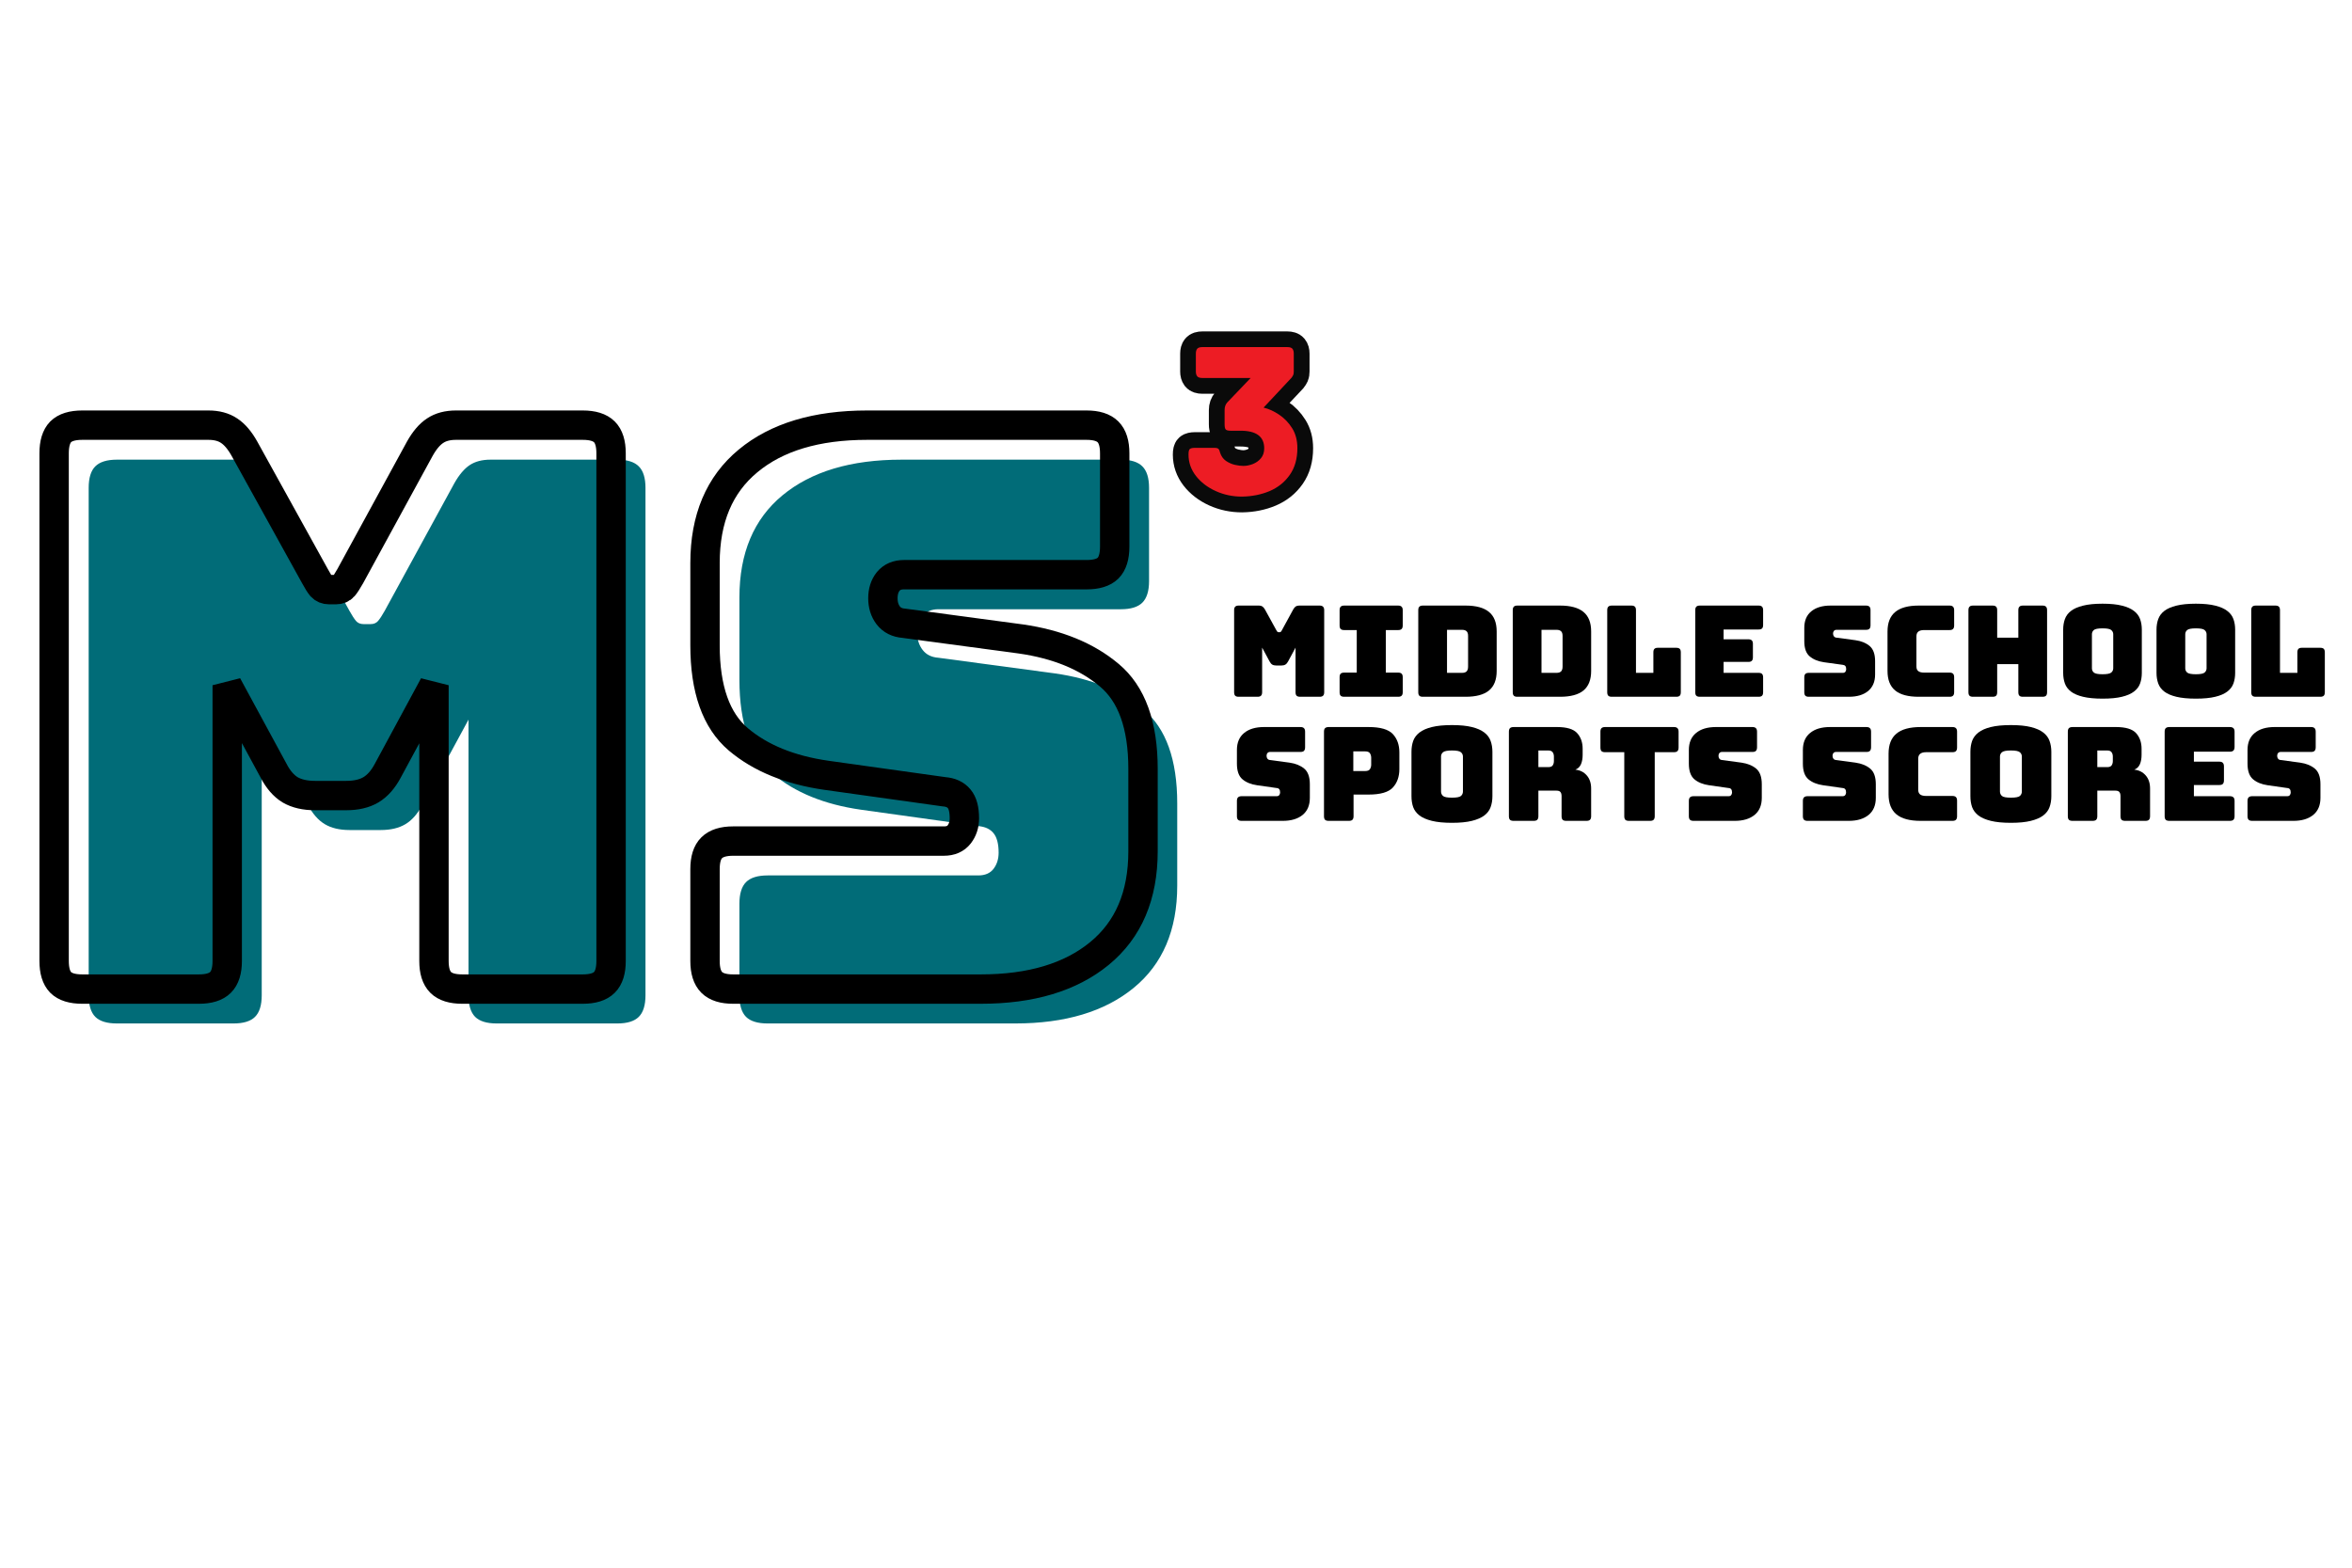 <svg xmlns="http://www.w3.org/2000/svg" xmlns:xlink="http://www.w3.org/1999/xlink" width="600" zoomAndPan="magnify" viewBox="0 0 450 300" height="400" preserveAspectRatio="xMidYMid meet" version="1.0"><defs><g/></defs><g fill="#016c78" fill-opacity="1"><g transform="translate(6.623, 195.854)"><g><path d="M 38.062 0 L 15.734 0 C 13.836 0 12.461 -0.422 11.609 -1.266 C 10.766 -2.117 10.344 -3.492 10.344 -5.391 L 10.344 -102.5 C 10.344 -104.395 10.766 -105.766 11.609 -106.609 C 12.461 -107.461 13.836 -107.891 15.734 -107.891 L 39.859 -107.891 C 41.453 -107.891 42.773 -107.539 43.828 -106.844 C 44.879 -106.145 45.852 -104.992 46.75 -103.391 L 60.234 -78.969 C 60.734 -78.07 61.156 -77.422 61.5 -77.016 C 61.852 -76.617 62.332 -76.422 62.938 -76.422 L 64.281 -76.422 C 64.883 -76.422 65.359 -76.617 65.703 -77.016 C 66.055 -77.422 66.484 -78.07 66.984 -78.969 L 80.312 -103.391 C 81.219 -104.992 82.191 -106.145 83.234 -106.844 C 84.285 -107.539 85.609 -107.891 87.203 -107.891 L 111.484 -107.891 C 113.379 -107.891 114.75 -107.461 115.594 -106.609 C 116.445 -105.766 116.875 -104.395 116.875 -102.5 L 116.875 -5.391 C 116.875 -3.492 116.445 -2.117 115.594 -1.266 C 114.75 -0.422 113.379 0 111.484 0 L 88.406 0 C 86.508 0 85.133 -0.422 84.281 -1.266 C 83.438 -2.117 83.016 -3.492 83.016 -5.391 L 83.016 -58.141 L 74.172 -41.812 C 73.273 -40.113 72.203 -38.891 70.953 -38.141 C 69.703 -37.391 68.129 -37.016 66.234 -37.016 L 60.234 -37.016 C 58.336 -37.016 56.766 -37.391 55.516 -38.141 C 54.266 -38.891 53.191 -40.113 52.297 -41.812 L 43.453 -58.141 L 43.453 -5.391 C 43.453 -3.492 43.023 -2.117 42.172 -1.266 C 41.328 -0.422 39.957 0 38.062 0 Z M 38.062 0 "/></g></g></g><g fill="#016c78" fill-opacity="1"><g transform="translate(133.829, 195.854)"><g><path d="M 60.391 0 L 13.031 0 C 11.133 0 9.758 -0.422 8.906 -1.266 C 8.062 -2.117 7.641 -3.492 7.641 -5.391 L 7.641 -22.922 C 7.641 -24.816 8.062 -26.191 8.906 -27.047 C 9.758 -27.898 11.133 -28.328 13.031 -28.328 L 53.344 -28.328 C 54.645 -28.328 55.617 -28.75 56.266 -29.594 C 56.91 -30.445 57.234 -31.473 57.234 -32.672 C 57.234 -34.367 56.91 -35.613 56.266 -36.406 C 55.617 -37.207 54.645 -37.66 53.344 -37.766 L 30.875 -40.906 C 23.875 -41.906 18.25 -44.203 14 -47.797 C 9.758 -51.391 7.641 -57.383 7.641 -65.781 L 7.641 -81.516 C 7.641 -90.004 10.383 -96.52 15.875 -101.062 C 21.375 -105.613 28.969 -107.891 38.656 -107.891 L 80.609 -107.891 C 82.516 -107.891 83.891 -107.461 84.734 -106.609 C 85.586 -105.766 86.016 -104.395 86.016 -102.5 L 86.016 -84.656 C 86.016 -82.758 85.586 -81.383 84.734 -80.531 C 83.891 -79.688 82.516 -79.266 80.609 -79.266 L 45.703 -79.266 C 44.398 -79.266 43.398 -78.836 42.703 -77.984 C 42.004 -77.141 41.656 -76.066 41.656 -74.766 C 41.656 -73.473 42.004 -72.375 42.703 -71.469 C 43.398 -70.57 44.398 -70.078 45.703 -69.984 L 68.031 -66.984 C 75.02 -65.984 80.66 -63.68 84.953 -60.078 C 89.254 -56.484 91.406 -50.492 91.406 -42.109 L 91.406 -26.375 C 91.406 -17.883 88.629 -11.363 83.078 -6.812 C 77.535 -2.27 69.973 0 60.391 0 Z M 60.391 0 "/></g></g></g><path stroke-linecap="butt" transform="matrix(1.113, 0, 0, 1.113, 0, 31.23)" fill="none" stroke-linejoin="miter" d="M 34.194 141.999 L 14.137 141.999 C 12.428 141.999 11.188 141.616 10.423 140.848 C 9.679 140.082 9.303 138.854 9.303 137.168 L 9.303 49.873 C 9.303 48.188 9.679 46.959 10.423 46.194 C 11.188 45.425 12.428 45.042 14.137 45.042 L 35.837 45.042 C 37.262 45.042 38.445 45.358 39.389 45.994 C 40.33 46.608 41.208 47.64 42.019 49.087 L 54.152 71.014 C 54.59 71.825 54.963 72.418 55.268 72.79 C 55.598 73.141 56.026 73.317 56.549 73.317 L 57.768 73.317 C 58.315 73.317 58.743 73.141 59.049 72.79 C 59.358 72.418 59.741 71.825 60.2 71.014 L 72.168 49.087 C 72.979 47.64 73.857 46.608 74.798 45.994 C 75.742 45.358 76.936 45.042 78.382 45.042 L 100.18 45.042 C 101.889 45.042 103.128 45.425 103.897 46.194 C 104.663 46.959 105.045 48.188 105.045 49.873 L 105.045 137.168 C 105.045 138.854 104.663 140.082 103.897 140.848 C 103.128 141.616 101.889 141.999 100.18 141.999 L 79.467 141.999 C 77.757 141.999 76.518 141.616 75.753 140.848 C 74.984 140.082 74.601 138.854 74.601 137.168 L 74.601 89.757 L 66.678 104.421 C 65.867 105.955 64.891 107.061 63.75 107.742 C 62.633 108.399 61.218 108.725 59.509 108.725 L 54.152 108.725 C 52.442 108.725 51.017 108.399 49.876 107.742 C 48.759 107.061 47.804 105.955 47.014 104.421 L 39.059 89.757 L 39.059 137.168 C 39.059 138.854 38.677 140.082 37.908 140.848 C 37.143 141.616 35.903 141.999 34.194 141.999 Z M 168.605 141.999 L 126.028 141.999 C 124.34 141.999 123.111 141.616 122.346 140.848 C 121.577 140.082 121.194 138.854 121.194 137.168 L 121.194 121.385 C 121.194 119.675 121.577 118.45 122.346 117.702 C 123.111 116.937 124.34 116.551 126.028 116.551 L 162.258 116.551 C 163.42 116.551 164.298 116.168 164.891 115.403 C 165.481 114.634 165.779 113.714 165.779 112.64 C 165.779 111.106 165.481 109.986 164.891 109.287 C 164.298 108.564 163.42 108.157 162.258 108.069 L 142.072 105.243 C 135.781 104.344 130.729 102.283 126.917 99.061 C 123.101 95.817 121.194 90.424 121.194 82.884 L 121.194 68.746 C 121.194 61.118 123.662 55.265 128.591 51.189 C 133.524 47.093 140.352 45.042 149.076 45.042 L 186.787 45.042 C 188.476 45.042 189.701 45.425 190.47 46.194 C 191.235 46.959 191.621 48.188 191.621 49.873 L 191.621 65.92 C 191.621 67.63 191.235 68.869 190.47 69.634 C 189.701 70.379 188.476 70.751 186.787 70.751 L 155.388 70.751 C 154.226 70.751 153.327 71.137 152.692 71.902 C 152.077 72.671 151.772 73.636 151.772 74.795 C 151.772 75.957 152.077 76.944 152.692 77.754 C 153.327 78.565 154.226 79.015 155.388 79.103 L 175.476 81.799 C 181.746 82.697 186.808 84.769 190.666 88.013 C 194.546 91.235 196.487 96.617 196.487 104.158 L 196.487 118.295 C 196.487 125.924 193.987 131.787 188.992 135.884 C 184.014 139.963 177.221 141.999 168.605 141.999 Z M 168.605 141.999 " stroke="#000000" stroke-width="5.05" stroke-opacity="1" stroke-miterlimit="4"/><path stroke-linecap="butt" transform="matrix(1.113, 0, 0, 1.113, 224.624, 52.111)" fill="none" stroke-linejoin="miter" d="M 15.388 23.27 C 16.276 23.474 17.168 23.878 18.059 24.475 C 18.955 25.071 19.702 25.851 20.299 26.809 C 20.903 27.768 21.205 28.912 21.205 30.239 C 21.205 32.068 20.77 33.602 19.899 34.841 C 19.032 36.081 17.877 37.008 16.434 37.618 C 14.995 38.226 13.408 38.545 11.677 38.57 C 10.073 38.57 8.563 38.254 7.155 37.618 C 5.755 36.983 4.628 36.116 3.775 35.021 C 2.922 33.918 2.497 32.693 2.497 31.341 C 2.497 30.829 2.571 30.513 2.721 30.386 C 2.876 30.257 3.157 30.19 3.561 30.19 L 6.969 30.19 C 7.299 30.19 7.521 30.25 7.633 30.369 C 7.752 30.481 7.847 30.706 7.924 31.039 C 8.128 31.65 8.468 32.114 8.942 32.433 C 9.413 32.749 9.925 32.974 10.473 33.104 C 11.021 33.23 11.498 33.293 11.902 33.293 C 12.439 33.293 12.987 33.188 13.545 32.974 C 14.113 32.756 14.58 32.423 14.949 31.977 C 15.314 31.527 15.5 30.959 15.5 30.274 C 15.5 28.259 14.149 27.248 11.445 27.248 L 9.725 27.248 C 9.29 27.248 9.006 27.174 8.876 27.023 C 8.753 26.869 8.69 26.574 8.69 26.139 L 8.69 23.688 C 8.69 23.155 8.841 22.723 9.146 22.393 L 13.162 18.18 L 4.87 18.18 C 4.431 18.18 4.136 18.078 3.982 17.882 C 3.831 17.674 3.757 17.404 3.757 17.067 L 3.757 13.974 C 3.757 13.613 3.831 13.339 3.982 13.153 C 4.136 12.96 4.431 12.865 4.87 12.865 L 19.478 12.865 C 19.913 12.865 20.208 12.96 20.355 13.153 C 20.51 13.339 20.591 13.613 20.591 13.974 L 20.591 17.067 C 20.591 17.323 20.559 17.524 20.496 17.664 C 20.433 17.808 20.324 17.98 20.169 18.18 Z M 15.388 23.27 " stroke="#0a0a0a" stroke-width="5.405" stroke-opacity="1" stroke-miterlimit="4"/><g fill="#ed1c24" fill-opacity="1"><g transform="translate(226.206, 94.393)"><g><path d="M 15.547 -16.391 C 16.535 -16.16 17.523 -15.711 18.516 -15.047 C 19.516 -14.379 20.348 -13.516 21.016 -12.453 C 21.68 -11.391 22.016 -10.117 22.016 -8.641 C 22.016 -6.598 21.531 -4.891 20.562 -3.516 C 19.602 -2.141 18.32 -1.109 16.719 -0.422 C 15.113 0.254 13.344 0.609 11.406 0.641 C 9.625 0.641 7.953 0.285 6.391 -0.422 C 4.828 -1.129 3.566 -2.094 2.609 -3.312 C 1.66 -4.539 1.188 -5.906 1.188 -7.406 C 1.188 -7.977 1.27 -8.332 1.438 -8.469 C 1.613 -8.613 1.93 -8.688 2.391 -8.688 L 6.172 -8.688 C 6.547 -8.688 6.797 -8.617 6.922 -8.484 C 7.047 -8.359 7.148 -8.113 7.234 -7.75 C 7.461 -7.07 7.836 -6.551 8.359 -6.188 C 8.891 -5.832 9.457 -5.582 10.062 -5.438 C 10.676 -5.301 11.211 -5.234 11.672 -5.234 C 12.266 -5.234 12.875 -5.352 13.5 -5.594 C 14.125 -5.844 14.641 -6.211 15.047 -6.703 C 15.461 -7.203 15.672 -7.832 15.672 -8.594 C 15.672 -10.844 14.164 -11.969 11.156 -11.969 L 9.234 -11.969 C 8.754 -11.969 8.441 -12.051 8.297 -12.219 C 8.16 -12.383 8.094 -12.711 8.094 -13.203 L 8.094 -15.922 C 8.094 -16.516 8.258 -17 8.594 -17.375 L 13.078 -22.062 L 3.828 -22.062 C 3.348 -22.062 3.02 -22.172 2.844 -22.391 C 2.676 -22.617 2.594 -22.922 2.594 -23.297 L 2.594 -26.734 C 2.594 -27.129 2.676 -27.43 2.844 -27.641 C 3.02 -27.859 3.348 -27.969 3.828 -27.969 L 20.094 -27.969 C 20.582 -27.969 20.91 -27.859 21.078 -27.641 C 21.242 -27.43 21.328 -27.129 21.328 -26.734 L 21.328 -23.297 C 21.328 -23.004 21.289 -22.781 21.219 -22.625 C 21.156 -22.469 21.035 -22.281 20.859 -22.062 Z M 15.547 -16.391 "/></g></g></g><g fill="#000000" fill-opacity="1"><g transform="translate(234.449, 133.338)"><g><path d="M 6.156 0 L 2.547 0 C 2.234 0 2.008 -0.066 1.875 -0.203 C 1.738 -0.336 1.672 -0.562 1.672 -0.875 L 1.672 -16.578 C 1.672 -16.879 1.738 -17.098 1.875 -17.234 C 2.008 -17.379 2.234 -17.453 2.547 -17.453 L 6.453 -17.453 C 6.703 -17.453 6.91 -17.395 7.078 -17.281 C 7.254 -17.164 7.414 -16.977 7.562 -16.719 L 9.734 -12.766 C 9.816 -12.617 9.883 -12.516 9.938 -12.453 C 10 -12.391 10.078 -12.359 10.172 -12.359 L 10.391 -12.359 C 10.492 -12.359 10.57 -12.391 10.625 -12.453 C 10.688 -12.516 10.754 -12.617 10.828 -12.766 L 12.984 -16.719 C 13.129 -16.977 13.285 -17.164 13.453 -17.281 C 13.629 -17.395 13.848 -17.453 14.109 -17.453 L 18.031 -17.453 C 18.332 -17.453 18.551 -17.379 18.688 -17.234 C 18.832 -17.098 18.906 -16.879 18.906 -16.578 L 18.906 -0.875 C 18.906 -0.562 18.832 -0.336 18.688 -0.203 C 18.551 -0.066 18.332 0 18.031 0 L 14.297 0 C 13.992 0 13.77 -0.066 13.625 -0.203 C 13.488 -0.336 13.422 -0.562 13.422 -0.875 L 13.422 -9.406 L 12 -6.766 C 11.852 -6.484 11.676 -6.281 11.469 -6.156 C 11.27 -6.039 11.02 -5.984 10.719 -5.984 L 9.734 -5.984 C 9.43 -5.984 9.176 -6.039 8.969 -6.156 C 8.77 -6.281 8.598 -6.484 8.453 -6.766 L 7.031 -9.406 L 7.031 -0.875 C 7.031 -0.562 6.957 -0.336 6.812 -0.203 C 6.676 -0.066 6.457 0 6.156 0 Z M 6.156 0 "/></g></g></g><g fill="#000000" fill-opacity="1"><g transform="translate(255.021, 133.338)"><g><path d="M 2.156 0 C 1.852 0 1.629 -0.066 1.484 -0.203 C 1.348 -0.336 1.281 -0.562 1.281 -0.875 L 1.281 -3.75 C 1.281 -4.062 1.348 -4.285 1.484 -4.422 C 1.629 -4.555 1.852 -4.625 2.156 -4.625 L 4.562 -4.625 L 4.562 -12.766 L 2.156 -12.766 C 1.852 -12.766 1.629 -12.832 1.484 -12.969 C 1.348 -13.113 1.281 -13.336 1.281 -13.641 L 1.281 -16.578 C 1.281 -16.879 1.348 -17.098 1.484 -17.234 C 1.629 -17.379 1.852 -17.453 2.156 -17.453 L 12.484 -17.453 C 12.785 -17.453 13.004 -17.379 13.141 -17.234 C 13.285 -17.098 13.359 -16.879 13.359 -16.578 L 13.359 -13.641 C 13.359 -13.336 13.285 -13.113 13.141 -12.969 C 13.004 -12.832 12.785 -12.766 12.484 -12.766 L 10.125 -12.766 L 10.125 -4.625 L 12.484 -4.625 C 12.785 -4.625 13.004 -4.555 13.141 -4.422 C 13.285 -4.285 13.359 -4.062 13.359 -3.75 L 13.359 -0.875 C 13.359 -0.562 13.285 -0.336 13.141 -0.203 C 13.004 -0.066 12.785 0 12.484 0 Z M 2.156 0 "/></g></g></g><g fill="#000000" fill-opacity="1"><g transform="translate(269.681, 133.338)"><g><path d="M 10.719 0 L 2.547 0 C 2.234 0 2.008 -0.066 1.875 -0.203 C 1.738 -0.336 1.672 -0.562 1.672 -0.875 L 1.672 -16.578 C 1.672 -16.879 1.738 -17.098 1.875 -17.234 C 2.008 -17.379 2.234 -17.453 2.547 -17.453 L 10.719 -17.453 C 12.727 -17.453 14.223 -17.047 15.203 -16.234 C 16.18 -15.43 16.672 -14.188 16.672 -12.5 L 16.672 -4.938 C 16.672 -3.258 16.18 -2.016 15.203 -1.203 C 14.223 -0.398 12.727 0 10.719 0 Z M 7.172 -12.812 L 7.172 -4.578 L 10.062 -4.578 C 10.445 -4.578 10.734 -4.672 10.922 -4.859 C 11.109 -5.055 11.203 -5.359 11.203 -5.766 L 11.203 -11.656 C 11.203 -12.062 11.109 -12.352 10.922 -12.531 C 10.734 -12.719 10.445 -12.812 10.062 -12.812 Z M 7.172 -12.812 "/></g></g></g><g fill="#000000" fill-opacity="1"><g transform="translate(287.758, 133.338)"><g><path d="M 10.719 0 L 2.547 0 C 2.234 0 2.008 -0.066 1.875 -0.203 C 1.738 -0.336 1.672 -0.562 1.672 -0.875 L 1.672 -16.578 C 1.672 -16.879 1.738 -17.098 1.875 -17.234 C 2.008 -17.379 2.234 -17.453 2.547 -17.453 L 10.719 -17.453 C 12.727 -17.453 14.223 -17.047 15.203 -16.234 C 16.18 -15.43 16.672 -14.188 16.672 -12.5 L 16.672 -4.938 C 16.672 -3.258 16.18 -2.016 15.203 -1.203 C 14.223 -0.398 12.727 0 10.719 0 Z M 7.172 -12.812 L 7.172 -4.578 L 10.062 -4.578 C 10.445 -4.578 10.734 -4.672 10.922 -4.859 C 11.109 -5.055 11.203 -5.359 11.203 -5.766 L 11.203 -11.656 C 11.203 -12.062 11.109 -12.352 10.922 -12.531 C 10.734 -12.719 10.445 -12.812 10.062 -12.812 Z M 7.172 -12.812 "/></g></g></g><g fill="#000000" fill-opacity="1"><g transform="translate(305.834, 133.338)"><g><path d="M 14.875 0 L 2.547 0 C 2.234 0 2.008 -0.066 1.875 -0.203 C 1.738 -0.336 1.672 -0.562 1.672 -0.875 L 1.672 -16.578 C 1.672 -16.879 1.738 -17.098 1.875 -17.234 C 2.008 -17.379 2.234 -17.453 2.547 -17.453 L 6.297 -17.453 C 6.609 -17.453 6.832 -17.379 6.969 -17.234 C 7.102 -17.098 7.172 -16.879 7.172 -16.578 L 7.172 -4.578 L 10.5 -4.578 L 10.5 -8.5 C 10.5 -8.812 10.566 -9.035 10.703 -9.172 C 10.836 -9.305 11.055 -9.375 11.359 -9.375 L 14.875 -9.375 C 15.188 -9.375 15.41 -9.305 15.547 -9.172 C 15.68 -9.035 15.75 -8.812 15.75 -8.5 L 15.75 -0.875 C 15.75 -0.562 15.68 -0.336 15.547 -0.203 C 15.41 -0.066 15.188 0 14.875 0 Z M 14.875 0 "/></g></g></g><g fill="#000000" fill-opacity="1"><g transform="translate(322.675, 133.338)"><g><path d="M 13.797 0 L 2.547 0 C 2.234 0 2.008 -0.066 1.875 -0.203 C 1.738 -0.336 1.672 -0.562 1.672 -0.875 L 1.672 -16.578 C 1.672 -16.879 1.738 -17.098 1.875 -17.234 C 2.008 -17.379 2.234 -17.453 2.547 -17.453 L 13.797 -17.453 C 14.098 -17.453 14.316 -17.379 14.453 -17.234 C 14.586 -17.098 14.656 -16.879 14.656 -16.578 L 14.656 -13.734 C 14.656 -13.43 14.586 -13.211 14.453 -13.078 C 14.316 -12.941 14.098 -12.875 13.797 -12.875 L 7.094 -12.875 L 7.094 -11 L 11.828 -11 C 12.129 -11 12.348 -10.93 12.484 -10.797 C 12.629 -10.66 12.703 -10.438 12.703 -10.125 L 12.703 -7.531 C 12.703 -7.227 12.629 -7.008 12.484 -6.875 C 12.348 -6.738 12.129 -6.672 11.828 -6.672 L 7.094 -6.672 L 7.094 -4.578 L 13.797 -4.578 C 14.098 -4.578 14.316 -4.508 14.453 -4.375 C 14.586 -4.238 14.656 -4.016 14.656 -3.703 L 14.656 -0.875 C 14.656 -0.562 14.586 -0.336 14.453 -0.203 C 14.316 -0.066 14.098 0 13.797 0 Z M 13.797 0 "/></g></g></g><g fill="#000000" fill-opacity="1"><g transform="translate(338.522, 133.338)"><g/></g></g><g fill="#000000" fill-opacity="1"><g transform="translate(343.975, 133.338)"><g><path d="M 9.766 0 L 2.109 0 C 1.797 0 1.57 -0.066 1.438 -0.203 C 1.301 -0.336 1.234 -0.562 1.234 -0.875 L 1.234 -3.703 C 1.234 -4.016 1.301 -4.238 1.438 -4.375 C 1.57 -4.508 1.797 -4.578 2.109 -4.578 L 8.625 -4.578 C 8.832 -4.578 8.988 -4.645 9.094 -4.781 C 9.195 -4.926 9.25 -5.094 9.25 -5.281 C 9.25 -5.551 9.195 -5.75 9.094 -5.875 C 8.988 -6.008 8.832 -6.086 8.625 -6.109 L 5 -6.609 C 3.863 -6.773 2.953 -7.148 2.266 -7.734 C 1.578 -8.316 1.234 -9.285 1.234 -10.641 L 1.234 -13.188 C 1.234 -14.562 1.676 -15.613 2.562 -16.344 C 3.457 -17.082 4.688 -17.453 6.25 -17.453 L 13.031 -17.453 C 13.344 -17.453 13.566 -17.379 13.703 -17.234 C 13.836 -17.098 13.906 -16.879 13.906 -16.578 L 13.906 -13.688 C 13.906 -13.383 13.836 -13.16 13.703 -13.016 C 13.566 -12.879 13.344 -12.812 13.031 -12.812 L 7.391 -12.812 C 7.18 -12.812 7.02 -12.742 6.906 -12.609 C 6.789 -12.473 6.734 -12.301 6.734 -12.094 C 6.734 -11.883 6.789 -11.707 6.906 -11.562 C 7.02 -11.414 7.18 -11.332 7.391 -11.312 L 11 -10.828 C 12.133 -10.672 13.047 -10.301 13.734 -9.719 C 14.43 -9.133 14.781 -8.164 14.781 -6.812 L 14.781 -4.266 C 14.781 -2.891 14.332 -1.832 13.438 -1.094 C 12.539 -0.363 11.316 0 9.766 0 Z M 9.766 0 "/></g></g></g><g fill="#000000" fill-opacity="1"><g transform="translate(359.725, 133.338)"><g><path d="M 13.281 0 L 7.375 0 C 5.352 0 3.852 -0.398 2.875 -1.203 C 1.895 -2.016 1.406 -3.258 1.406 -4.938 L 1.406 -12.484 C 1.406 -14.16 1.895 -15.406 2.875 -16.219 C 3.852 -17.039 5.352 -17.453 7.375 -17.453 L 13.281 -17.453 C 13.582 -17.453 13.801 -17.379 13.938 -17.234 C 14.082 -17.098 14.156 -16.879 14.156 -16.578 L 14.156 -13.641 C 14.156 -13.336 14.082 -13.113 13.938 -12.969 C 13.801 -12.832 13.582 -12.766 13.281 -12.766 L 8.406 -12.766 C 7.906 -12.766 7.535 -12.664 7.297 -12.469 C 7.055 -12.27 6.938 -11.969 6.938 -11.562 L 6.938 -5.797 C 6.938 -5.391 7.055 -5.094 7.297 -4.906 C 7.535 -4.719 7.906 -4.625 8.406 -4.625 L 13.281 -4.625 C 13.582 -4.625 13.801 -4.555 13.938 -4.422 C 14.082 -4.285 14.156 -4.062 14.156 -3.75 L 14.156 -0.875 C 14.156 -0.562 14.082 -0.336 13.938 -0.203 C 13.801 -0.066 13.582 0 13.281 0 Z M 13.281 0 "/></g></g></g><g fill="#000000" fill-opacity="1"><g transform="translate(374.942, 133.338)"><g><path d="M 6.297 0 L 2.547 0 C 2.234 0 2.008 -0.066 1.875 -0.203 C 1.738 -0.336 1.672 -0.562 1.672 -0.875 L 1.672 -16.578 C 1.672 -16.879 1.738 -17.098 1.875 -17.234 C 2.008 -17.379 2.234 -17.453 2.547 -17.453 L 6.297 -17.453 C 6.609 -17.453 6.832 -17.379 6.969 -17.234 C 7.102 -17.098 7.172 -16.879 7.172 -16.578 L 7.172 -11.312 L 11.219 -11.312 L 11.219 -16.578 C 11.219 -16.879 11.285 -17.098 11.422 -17.234 C 11.555 -17.379 11.781 -17.453 12.094 -17.453 L 15.844 -17.453 C 16.156 -17.453 16.379 -17.379 16.516 -17.234 C 16.648 -17.098 16.719 -16.879 16.719 -16.578 L 16.719 -0.875 C 16.719 -0.562 16.648 -0.336 16.516 -0.203 C 16.379 -0.066 16.156 0 15.844 0 L 12.094 0 C 11.781 0 11.555 -0.066 11.422 -0.203 C 11.285 -0.336 11.219 -0.562 11.219 -0.875 L 11.219 -6.25 L 7.172 -6.25 L 7.172 -0.875 C 7.172 -0.562 7.102 -0.336 6.969 -0.203 C 6.832 -0.066 6.609 0 6.297 0 Z M 6.297 0 "/></g></g></g><g fill="#000000" fill-opacity="1"><g transform="translate(393.334, 133.338)"><g><path d="M 16.453 -4.578 C 16.453 -3.836 16.344 -3.16 16.125 -2.547 C 15.906 -1.941 15.516 -1.426 14.953 -1 C 14.398 -0.57 13.633 -0.238 12.656 0 C 11.688 0.238 10.445 0.359 8.938 0.359 C 7.438 0.359 6.191 0.238 5.203 0 C 4.223 -0.238 3.453 -0.57 2.891 -1 C 2.336 -1.426 1.953 -1.941 1.734 -2.547 C 1.516 -3.16 1.406 -3.836 1.406 -4.578 L 1.406 -12.844 C 1.406 -13.582 1.516 -14.254 1.734 -14.859 C 1.953 -15.473 2.336 -15.992 2.891 -16.422 C 3.453 -16.859 4.223 -17.195 5.203 -17.438 C 6.191 -17.688 7.438 -17.812 8.938 -17.812 C 10.445 -17.812 11.688 -17.688 12.656 -17.438 C 13.633 -17.195 14.398 -16.859 14.953 -16.422 C 15.516 -15.992 15.906 -15.473 16.125 -14.859 C 16.344 -14.254 16.453 -13.582 16.453 -12.844 Z M 6.906 -5.453 C 6.906 -5.129 7.023 -4.859 7.266 -4.641 C 7.516 -4.422 8.07 -4.312 8.938 -4.312 C 9.812 -4.312 10.367 -4.422 10.609 -4.641 C 10.859 -4.859 10.984 -5.129 10.984 -5.453 L 10.984 -11.969 C 10.984 -12.281 10.859 -12.547 10.609 -12.766 C 10.367 -12.984 9.812 -13.094 8.938 -13.094 C 8.07 -13.094 7.516 -12.984 7.266 -12.766 C 7.023 -12.547 6.906 -12.281 6.906 -11.969 Z M 6.906 -5.453 "/></g></g></g><g fill="#000000" fill-opacity="1"><g transform="translate(411.192, 133.338)"><g><path d="M 16.453 -4.578 C 16.453 -3.836 16.344 -3.16 16.125 -2.547 C 15.906 -1.941 15.516 -1.426 14.953 -1 C 14.398 -0.57 13.633 -0.238 12.656 0 C 11.688 0.238 10.445 0.359 8.938 0.359 C 7.438 0.359 6.191 0.238 5.203 0 C 4.223 -0.238 3.453 -0.57 2.891 -1 C 2.336 -1.426 1.953 -1.941 1.734 -2.547 C 1.516 -3.16 1.406 -3.836 1.406 -4.578 L 1.406 -12.844 C 1.406 -13.582 1.516 -14.254 1.734 -14.859 C 1.953 -15.473 2.336 -15.992 2.891 -16.422 C 3.453 -16.859 4.223 -17.195 5.203 -17.438 C 6.191 -17.688 7.438 -17.812 8.938 -17.812 C 10.445 -17.812 11.688 -17.688 12.656 -17.438 C 13.633 -17.195 14.398 -16.859 14.953 -16.422 C 15.516 -15.992 15.906 -15.473 16.125 -14.859 C 16.344 -14.254 16.453 -13.582 16.453 -12.844 Z M 6.906 -5.453 C 6.906 -5.129 7.023 -4.859 7.266 -4.641 C 7.516 -4.422 8.07 -4.312 8.938 -4.312 C 9.812 -4.312 10.367 -4.422 10.609 -4.641 C 10.859 -4.859 10.984 -5.129 10.984 -5.453 L 10.984 -11.969 C 10.984 -12.281 10.859 -12.547 10.609 -12.766 C 10.367 -12.984 9.812 -13.094 8.938 -13.094 C 8.07 -13.094 7.516 -12.984 7.266 -12.766 C 7.023 -12.547 6.906 -12.281 6.906 -11.969 Z M 6.906 -5.453 "/></g></g></g><g fill="#000000" fill-opacity="1"><g transform="translate(429.051, 133.338)"><g><path d="M 14.875 0 L 2.547 0 C 2.234 0 2.008 -0.066 1.875 -0.203 C 1.738 -0.336 1.672 -0.562 1.672 -0.875 L 1.672 -16.578 C 1.672 -16.879 1.738 -17.098 1.875 -17.234 C 2.008 -17.379 2.234 -17.453 2.547 -17.453 L 6.297 -17.453 C 6.609 -17.453 6.832 -17.379 6.969 -17.234 C 7.102 -17.098 7.172 -16.879 7.172 -16.578 L 7.172 -4.578 L 10.5 -4.578 L 10.5 -8.5 C 10.5 -8.812 10.566 -9.035 10.703 -9.172 C 10.836 -9.305 11.055 -9.375 11.359 -9.375 L 14.875 -9.375 C 15.188 -9.375 15.41 -9.305 15.547 -9.172 C 15.68 -9.035 15.75 -8.812 15.75 -8.5 L 15.75 -0.875 C 15.75 -0.562 15.68 -0.336 15.547 -0.203 C 15.41 -0.066 15.188 0 14.875 0 Z M 14.875 0 "/></g></g></g><g fill="#000000" fill-opacity="1"><g transform="translate(235.389, 157.083)"><g><path d="M 10.047 0 L 2.172 0 C 1.859 0 1.629 -0.066 1.484 -0.203 C 1.336 -0.348 1.266 -0.578 1.266 -0.891 L 1.266 -3.812 C 1.266 -4.133 1.336 -4.363 1.484 -4.5 C 1.629 -4.645 1.859 -4.719 2.172 -4.719 L 8.875 -4.719 C 9.094 -4.719 9.254 -4.785 9.359 -4.922 C 9.473 -5.066 9.531 -5.238 9.531 -5.438 C 9.531 -5.719 9.473 -5.926 9.359 -6.062 C 9.254 -6.195 9.094 -6.27 8.875 -6.281 L 5.141 -6.812 C 3.973 -6.977 3.035 -7.359 2.328 -7.953 C 1.617 -8.555 1.266 -9.555 1.266 -10.953 L 1.266 -13.562 C 1.266 -14.977 1.723 -16.062 2.641 -16.812 C 3.555 -17.57 4.82 -17.953 6.438 -17.953 L 13.422 -17.953 C 13.734 -17.953 13.957 -17.879 14.094 -17.734 C 14.238 -17.598 14.312 -17.375 14.312 -17.062 L 14.312 -14.094 C 14.312 -13.77 14.238 -13.535 14.094 -13.391 C 13.957 -13.254 13.734 -13.188 13.422 -13.188 L 7.609 -13.188 C 7.391 -13.188 7.223 -13.113 7.109 -12.969 C 6.992 -12.832 6.938 -12.656 6.938 -12.438 C 6.938 -12.227 6.992 -12.047 7.109 -11.891 C 7.223 -11.742 7.391 -11.66 7.609 -11.641 L 11.328 -11.141 C 12.484 -10.973 13.422 -10.594 14.141 -10 C 14.859 -9.406 15.219 -8.406 15.219 -7 L 15.219 -4.391 C 15.219 -2.973 14.754 -1.883 13.828 -1.125 C 12.898 -0.375 11.641 0 10.047 0 Z M 10.047 0 "/></g></g></g><g fill="#000000" fill-opacity="1"><g transform="translate(251.596, 157.083)"><g><path d="M 6.484 0 L 2.625 0 C 2.301 0 2.066 -0.066 1.922 -0.203 C 1.785 -0.348 1.719 -0.578 1.719 -0.891 L 1.719 -17.062 C 1.719 -17.375 1.785 -17.598 1.922 -17.734 C 2.066 -17.879 2.301 -17.953 2.625 -17.953 L 10.25 -17.953 C 12.508 -17.953 14.055 -17.504 14.891 -16.609 C 15.723 -15.711 16.141 -14.539 16.141 -13.094 L 16.141 -9.906 C 16.141 -8.457 15.723 -7.281 14.891 -6.375 C 14.055 -5.477 12.508 -5.031 10.25 -5.031 L 7.375 -5.031 L 7.375 -0.891 C 7.375 -0.578 7.301 -0.348 7.156 -0.203 C 7.02 -0.066 6.797 0 6.484 0 Z M 7.328 -13.297 L 7.328 -9.531 L 9.578 -9.531 C 10.055 -9.531 10.367 -9.656 10.516 -9.906 C 10.672 -10.156 10.75 -10.438 10.75 -10.75 L 10.75 -12.062 C 10.75 -12.383 10.672 -12.672 10.516 -12.922 C 10.367 -13.172 10.055 -13.297 9.578 -13.297 Z M 7.328 -13.297 "/></g></g></g><g fill="#000000" fill-opacity="1"><g transform="translate(268.6, 157.083)"><g><path d="M 16.938 -4.719 C 16.938 -3.945 16.82 -3.25 16.594 -2.625 C 16.375 -2.008 15.973 -1.477 15.391 -1.031 C 14.816 -0.594 14.023 -0.25 13.016 0 C 12.016 0.25 10.742 0.375 9.203 0.375 C 7.648 0.375 6.367 0.25 5.359 0 C 4.348 -0.25 3.555 -0.594 2.984 -1.031 C 2.41 -1.477 2.008 -2.008 1.781 -2.625 C 1.562 -3.25 1.453 -3.945 1.453 -4.719 L 1.453 -13.219 C 1.453 -13.977 1.562 -14.672 1.781 -15.297 C 2.008 -15.922 2.41 -16.457 2.984 -16.906 C 3.555 -17.352 4.348 -17.703 5.359 -17.953 C 6.367 -18.203 7.648 -18.328 9.203 -18.328 C 10.742 -18.328 12.016 -18.203 13.016 -17.953 C 14.023 -17.703 14.816 -17.352 15.391 -16.906 C 15.973 -16.457 16.375 -15.922 16.594 -15.297 C 16.82 -14.672 16.938 -13.977 16.938 -13.219 Z M 7.109 -5.609 C 7.109 -5.273 7.234 -4.992 7.484 -4.766 C 7.734 -4.547 8.305 -4.438 9.203 -4.438 C 10.098 -4.438 10.672 -4.547 10.922 -4.766 C 11.172 -4.992 11.297 -5.273 11.297 -5.609 L 11.297 -12.312 C 11.297 -12.633 11.172 -12.906 10.922 -13.125 C 10.672 -13.352 10.098 -13.469 9.203 -13.469 C 8.305 -13.469 7.734 -13.352 7.484 -13.125 C 7.234 -12.906 7.109 -12.633 7.109 -12.312 Z M 7.109 -5.609 "/></g></g></g><g fill="#000000" fill-opacity="1"><g transform="translate(286.975, 157.083)"><g><path d="M 7.359 -13.469 L 7.359 -10.281 L 9.234 -10.281 C 9.66 -10.281 9.945 -10.391 10.094 -10.609 C 10.25 -10.836 10.328 -11.117 10.328 -11.453 L 10.328 -12.297 C 10.328 -12.629 10.25 -12.906 10.094 -13.125 C 9.945 -13.352 9.66 -13.469 9.234 -13.469 Z M 6.453 0 L 2.625 0 C 2.301 0 2.066 -0.066 1.922 -0.203 C 1.785 -0.348 1.719 -0.578 1.719 -0.891 L 1.719 -17.062 C 1.719 -17.375 1.785 -17.598 1.922 -17.734 C 2.066 -17.879 2.301 -17.953 2.625 -17.953 L 10.922 -17.953 C 12.785 -17.953 14.066 -17.566 14.766 -16.797 C 15.473 -16.023 15.828 -15.023 15.828 -13.797 L 15.828 -12.641 C 15.828 -11.941 15.723 -11.348 15.516 -10.859 C 15.316 -10.367 14.957 -10.016 14.438 -9.797 C 15.332 -9.703 16.055 -9.336 16.609 -8.703 C 17.172 -8.066 17.453 -7.227 17.453 -6.188 L 17.453 -0.891 C 17.453 -0.578 17.379 -0.348 17.234 -0.203 C 17.098 -0.066 16.875 0 16.562 0 L 12.688 0 C 12.375 0 12.145 -0.066 12 -0.203 C 11.863 -0.348 11.797 -0.578 11.797 -0.891 L 11.797 -4.719 C 11.797 -5.082 11.723 -5.348 11.578 -5.516 C 11.441 -5.691 11.195 -5.781 10.844 -5.781 L 7.359 -5.781 L 7.359 -0.891 C 7.359 -0.578 7.285 -0.348 7.141 -0.203 C 7.004 -0.066 6.773 0 6.453 0 Z M 6.453 0 "/></g></g></g><g fill="#000000" fill-opacity="1"><g transform="translate(305.501, 157.083)"><g><path d="M 10.203 0 L 6.156 0 C 5.844 0 5.613 -0.066 5.469 -0.203 C 5.332 -0.348 5.266 -0.578 5.266 -0.891 L 5.266 -13.141 L 1.594 -13.141 C 1.281 -13.141 1.051 -13.207 0.906 -13.344 C 0.77 -13.488 0.703 -13.723 0.703 -14.047 L 0.703 -17.062 C 0.703 -17.375 0.77 -17.598 0.906 -17.734 C 1.051 -17.879 1.281 -17.953 1.594 -17.953 L 14.766 -17.953 C 15.078 -17.953 15.301 -17.879 15.438 -17.734 C 15.582 -17.598 15.656 -17.375 15.656 -17.062 L 15.656 -14.047 C 15.656 -13.723 15.582 -13.488 15.438 -13.344 C 15.301 -13.207 15.078 -13.141 14.766 -13.141 L 11.094 -13.141 L 11.094 -0.891 C 11.094 -0.578 11.02 -0.348 10.875 -0.203 C 10.738 -0.066 10.516 0 10.203 0 Z M 10.203 0 "/></g></g></g><g fill="#000000" fill-opacity="1"><g transform="translate(321.857, 157.083)"><g><path d="M 10.047 0 L 2.172 0 C 1.859 0 1.629 -0.066 1.484 -0.203 C 1.336 -0.348 1.266 -0.578 1.266 -0.891 L 1.266 -3.812 C 1.266 -4.133 1.336 -4.363 1.484 -4.5 C 1.629 -4.645 1.859 -4.719 2.172 -4.719 L 8.875 -4.719 C 9.094 -4.719 9.254 -4.785 9.359 -4.922 C 9.473 -5.066 9.531 -5.238 9.531 -5.438 C 9.531 -5.719 9.473 -5.926 9.359 -6.062 C 9.254 -6.195 9.094 -6.27 8.875 -6.281 L 5.141 -6.812 C 3.973 -6.977 3.035 -7.359 2.328 -7.953 C 1.617 -8.555 1.266 -9.555 1.266 -10.953 L 1.266 -13.562 C 1.266 -14.977 1.723 -16.062 2.641 -16.812 C 3.555 -17.57 4.82 -17.953 6.438 -17.953 L 13.422 -17.953 C 13.734 -17.953 13.957 -17.879 14.094 -17.734 C 14.238 -17.598 14.312 -17.375 14.312 -17.062 L 14.312 -14.094 C 14.312 -13.77 14.238 -13.535 14.094 -13.391 C 13.957 -13.254 13.734 -13.188 13.422 -13.188 L 7.609 -13.188 C 7.391 -13.188 7.223 -13.113 7.109 -12.969 C 6.992 -12.832 6.938 -12.656 6.938 -12.438 C 6.938 -12.227 6.992 -12.047 7.109 -11.891 C 7.223 -11.742 7.391 -11.66 7.609 -11.641 L 11.328 -11.141 C 12.484 -10.973 13.422 -10.594 14.141 -10 C 14.859 -9.406 15.219 -8.406 15.219 -7 L 15.219 -4.391 C 15.219 -2.973 14.754 -1.883 13.828 -1.125 C 12.898 -0.375 11.641 0 10.047 0 Z M 10.047 0 "/></g></g></g><g fill="#000000" fill-opacity="1"><g transform="translate(338.063, 157.083)"><g/></g></g><g fill="#000000" fill-opacity="1"><g transform="translate(343.673, 157.083)"><g><path d="M 10.047 0 L 2.172 0 C 1.859 0 1.629 -0.066 1.484 -0.203 C 1.336 -0.348 1.266 -0.578 1.266 -0.891 L 1.266 -3.812 C 1.266 -4.133 1.336 -4.363 1.484 -4.5 C 1.629 -4.645 1.859 -4.719 2.172 -4.719 L 8.875 -4.719 C 9.094 -4.719 9.254 -4.785 9.359 -4.922 C 9.473 -5.066 9.531 -5.238 9.531 -5.438 C 9.531 -5.719 9.473 -5.926 9.359 -6.062 C 9.254 -6.195 9.094 -6.27 8.875 -6.281 L 5.141 -6.812 C 3.973 -6.977 3.035 -7.359 2.328 -7.953 C 1.617 -8.555 1.266 -9.555 1.266 -10.953 L 1.266 -13.562 C 1.266 -14.977 1.723 -16.062 2.641 -16.812 C 3.555 -17.57 4.82 -17.953 6.438 -17.953 L 13.422 -17.953 C 13.734 -17.953 13.957 -17.879 14.094 -17.734 C 14.238 -17.598 14.312 -17.375 14.312 -17.062 L 14.312 -14.094 C 14.312 -13.77 14.238 -13.535 14.094 -13.391 C 13.957 -13.254 13.734 -13.188 13.422 -13.188 L 7.609 -13.188 C 7.391 -13.188 7.223 -13.113 7.109 -12.969 C 6.992 -12.832 6.938 -12.656 6.938 -12.438 C 6.938 -12.227 6.992 -12.047 7.109 -11.891 C 7.223 -11.742 7.391 -11.66 7.609 -11.641 L 11.328 -11.141 C 12.484 -10.973 13.422 -10.594 14.141 -10 C 14.859 -9.406 15.219 -8.406 15.219 -7 L 15.219 -4.391 C 15.219 -2.973 14.754 -1.883 13.828 -1.125 C 12.898 -0.375 11.641 0 10.047 0 Z M 10.047 0 "/></g></g></g><g fill="#000000" fill-opacity="1"><g transform="translate(359.879, 157.083)"><g><path d="M 13.672 0 L 7.578 0 C 5.504 0 3.961 -0.414 2.953 -1.25 C 1.953 -2.082 1.453 -3.363 1.453 -5.094 L 1.453 -12.844 C 1.453 -14.57 1.953 -15.852 2.953 -16.688 C 3.961 -17.531 5.504 -17.953 7.578 -17.953 L 13.672 -17.953 C 13.984 -17.953 14.207 -17.879 14.344 -17.734 C 14.488 -17.598 14.562 -17.375 14.562 -17.062 L 14.562 -14.047 C 14.562 -13.723 14.488 -13.488 14.344 -13.344 C 14.207 -13.207 13.984 -13.141 13.672 -13.141 L 8.656 -13.141 C 8.133 -13.141 7.75 -13.035 7.5 -12.828 C 7.25 -12.617 7.125 -12.305 7.125 -11.891 L 7.125 -5.953 C 7.125 -5.547 7.25 -5.242 7.5 -5.047 C 7.75 -4.859 8.133 -4.766 8.656 -4.766 L 13.672 -4.766 C 13.984 -4.766 14.207 -4.691 14.344 -4.547 C 14.488 -4.41 14.562 -4.18 14.562 -3.859 L 14.562 -0.891 C 14.562 -0.578 14.488 -0.348 14.344 -0.203 C 14.207 -0.066 13.984 0 13.672 0 Z M 13.672 0 "/></g></g></g><g fill="#000000" fill-opacity="1"><g transform="translate(375.537, 157.083)"><g><path d="M 16.938 -4.719 C 16.938 -3.945 16.82 -3.25 16.594 -2.625 C 16.375 -2.008 15.973 -1.477 15.391 -1.031 C 14.816 -0.594 14.023 -0.25 13.016 0 C 12.016 0.25 10.742 0.375 9.203 0.375 C 7.648 0.375 6.367 0.25 5.359 0 C 4.348 -0.25 3.555 -0.594 2.984 -1.031 C 2.41 -1.477 2.008 -2.008 1.781 -2.625 C 1.562 -3.25 1.453 -3.945 1.453 -4.719 L 1.453 -13.219 C 1.453 -13.977 1.562 -14.672 1.781 -15.297 C 2.008 -15.922 2.41 -16.457 2.984 -16.906 C 3.555 -17.352 4.348 -17.703 5.359 -17.953 C 6.367 -18.203 7.648 -18.328 9.203 -18.328 C 10.742 -18.328 12.016 -18.203 13.016 -17.953 C 14.023 -17.703 14.816 -17.352 15.391 -16.906 C 15.973 -16.457 16.375 -15.922 16.594 -15.297 C 16.82 -14.672 16.938 -13.977 16.938 -13.219 Z M 7.109 -5.609 C 7.109 -5.273 7.234 -4.992 7.484 -4.766 C 7.734 -4.547 8.305 -4.438 9.203 -4.438 C 10.098 -4.438 10.672 -4.547 10.922 -4.766 C 11.172 -4.992 11.297 -5.273 11.297 -5.609 L 11.297 -12.312 C 11.297 -12.633 11.172 -12.906 10.922 -13.125 C 10.672 -13.352 10.098 -13.469 9.203 -13.469 C 8.305 -13.469 7.734 -13.352 7.484 -13.125 C 7.234 -12.906 7.109 -12.633 7.109 -12.312 Z M 7.109 -5.609 "/></g></g></g><g fill="#000000" fill-opacity="1"><g transform="translate(393.912, 157.083)"><g><path d="M 7.359 -13.469 L 7.359 -10.281 L 9.234 -10.281 C 9.66 -10.281 9.945 -10.391 10.094 -10.609 C 10.25 -10.836 10.328 -11.117 10.328 -11.453 L 10.328 -12.297 C 10.328 -12.629 10.25 -12.906 10.094 -13.125 C 9.945 -13.352 9.66 -13.469 9.234 -13.469 Z M 6.453 0 L 2.625 0 C 2.301 0 2.066 -0.066 1.922 -0.203 C 1.785 -0.348 1.719 -0.578 1.719 -0.891 L 1.719 -17.062 C 1.719 -17.375 1.785 -17.598 1.922 -17.734 C 2.066 -17.879 2.301 -17.953 2.625 -17.953 L 10.922 -17.953 C 12.785 -17.953 14.066 -17.566 14.766 -16.797 C 15.473 -16.023 15.828 -15.023 15.828 -13.797 L 15.828 -12.641 C 15.828 -11.941 15.723 -11.348 15.516 -10.859 C 15.316 -10.367 14.957 -10.016 14.438 -9.797 C 15.332 -9.703 16.055 -9.336 16.609 -8.703 C 17.172 -8.066 17.453 -7.227 17.453 -6.188 L 17.453 -0.891 C 17.453 -0.578 17.379 -0.348 17.234 -0.203 C 17.098 -0.066 16.875 0 16.562 0 L 12.688 0 C 12.375 0 12.145 -0.066 12 -0.203 C 11.863 -0.348 11.797 -0.578 11.797 -0.891 L 11.797 -4.719 C 11.797 -5.082 11.723 -5.348 11.578 -5.516 C 11.441 -5.691 11.195 -5.781 10.844 -5.781 L 7.359 -5.781 L 7.359 -0.891 C 7.359 -0.578 7.285 -0.348 7.141 -0.203 C 7.004 -0.066 6.773 0 6.453 0 Z M 6.453 0 "/></g></g></g><g fill="#000000" fill-opacity="1"><g transform="translate(412.438, 157.083)"><g><path d="M 14.188 0 L 2.625 0 C 2.301 0 2.066 -0.066 1.922 -0.203 C 1.785 -0.348 1.719 -0.578 1.719 -0.891 L 1.719 -17.062 C 1.719 -17.375 1.785 -17.598 1.922 -17.734 C 2.066 -17.879 2.301 -17.953 2.625 -17.953 L 14.188 -17.953 C 14.5 -17.953 14.727 -17.879 14.875 -17.734 C 15.02 -17.598 15.094 -17.375 15.094 -17.062 L 15.094 -14.141 C 15.094 -13.828 15.02 -13.598 14.875 -13.453 C 14.727 -13.305 14.5 -13.234 14.188 -13.234 L 7.312 -13.234 L 7.312 -11.328 L 12.172 -11.328 C 12.484 -11.328 12.707 -11.254 12.844 -11.109 C 12.988 -10.961 13.062 -10.734 13.062 -10.422 L 13.062 -7.75 C 13.062 -7.438 12.988 -7.207 12.844 -7.062 C 12.707 -6.926 12.484 -6.859 12.172 -6.859 L 7.312 -6.859 L 7.312 -4.719 L 14.188 -4.719 C 14.5 -4.719 14.727 -4.645 14.875 -4.5 C 15.02 -4.363 15.094 -4.133 15.094 -3.812 L 15.094 -0.891 C 15.094 -0.578 15.02 -0.348 14.875 -0.203 C 14.727 -0.066 14.5 0 14.188 0 Z M 14.188 0 "/></g></g></g><g fill="#000000" fill-opacity="1"><g transform="translate(428.744, 157.083)"><g><path d="M 10.047 0 L 2.172 0 C 1.859 0 1.629 -0.066 1.484 -0.203 C 1.336 -0.348 1.266 -0.578 1.266 -0.891 L 1.266 -3.812 C 1.266 -4.133 1.336 -4.363 1.484 -4.5 C 1.629 -4.645 1.859 -4.719 2.172 -4.719 L 8.875 -4.719 C 9.094 -4.719 9.254 -4.785 9.359 -4.922 C 9.473 -5.066 9.531 -5.238 9.531 -5.438 C 9.531 -5.719 9.473 -5.926 9.359 -6.062 C 9.254 -6.195 9.094 -6.27 8.875 -6.281 L 5.141 -6.812 C 3.973 -6.977 3.035 -7.359 2.328 -7.953 C 1.617 -8.555 1.266 -9.555 1.266 -10.953 L 1.266 -13.562 C 1.266 -14.977 1.723 -16.062 2.641 -16.812 C 3.555 -17.57 4.82 -17.953 6.438 -17.953 L 13.422 -17.953 C 13.734 -17.953 13.957 -17.879 14.094 -17.734 C 14.238 -17.598 14.312 -17.375 14.312 -17.062 L 14.312 -14.094 C 14.312 -13.77 14.238 -13.535 14.094 -13.391 C 13.957 -13.254 13.734 -13.188 13.422 -13.188 L 7.609 -13.188 C 7.391 -13.188 7.223 -13.113 7.109 -12.969 C 6.992 -12.832 6.938 -12.656 6.938 -12.438 C 6.938 -12.227 6.992 -12.047 7.109 -11.891 C 7.223 -11.742 7.391 -11.66 7.609 -11.641 L 11.328 -11.141 C 12.484 -10.973 13.422 -10.594 14.141 -10 C 14.859 -9.406 15.219 -8.406 15.219 -7 L 15.219 -4.391 C 15.219 -2.973 14.754 -1.883 13.828 -1.125 C 12.898 -0.375 11.641 0 10.047 0 Z M 10.047 0 "/></g></g></g></svg>